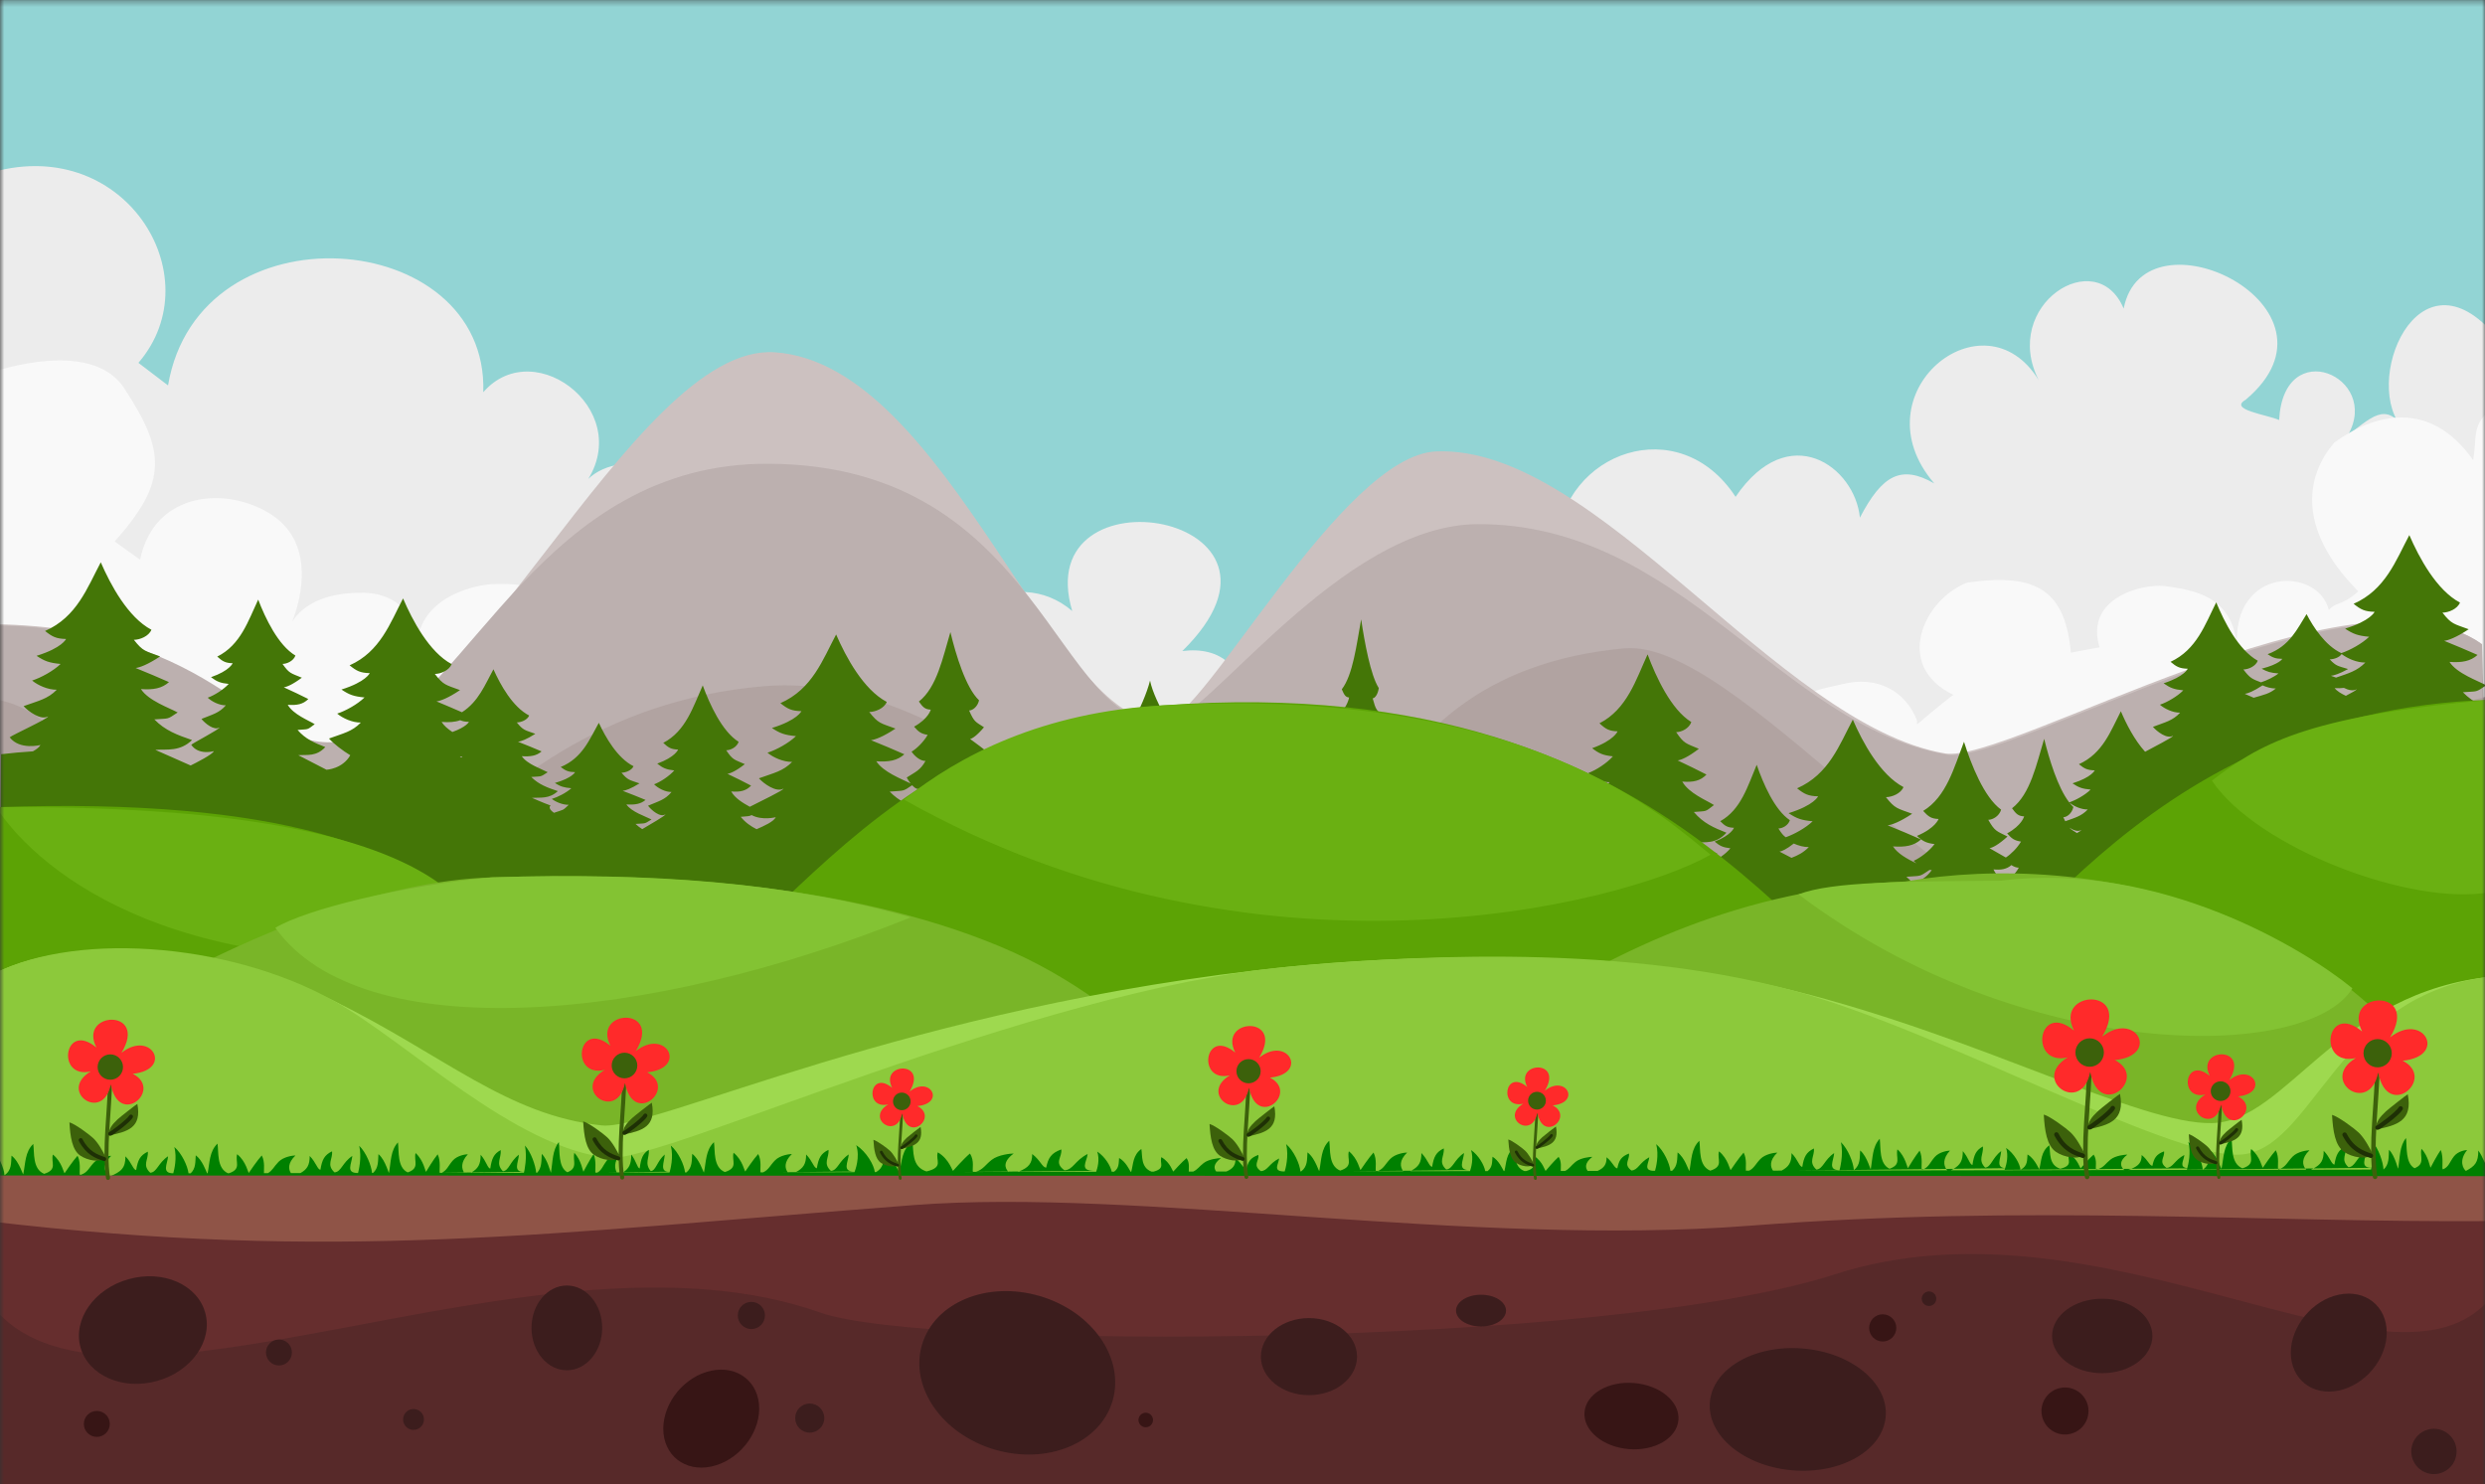 <?xml version="1.0" encoding="UTF-8" standalone="no"?>
<svg
   xmlns:dc="http://purl.org/dc/elements/1.1/"
   xmlns:cc="http://creativecommons.org/ns#"
   xmlns:rdf="http://www.w3.org/1999/02/22-rdf-syntax-ns#"
   xmlns:svg="http://www.w3.org/2000/svg"
   xmlns="http://www.w3.org/2000/svg"
   xmlns:xlink="http://www.w3.org/1999/xlink"
   version="1.1"
   id="svg949"
   width="430.204"
   height="256.996"
   viewBox="0 0 430.204 256.996">
  <rect x="0" y="0" width="430.204" height="256.996" fill="#333333" stroke="none"/>
  <defs
     id="defs953">
    <linearGradient
       id="linearGradient2492">
      <stop
         style="stop-color:#141414;stop-opacity:1"
         offset="0"
         id="stop2488" />
      <stop
         style="stop-color:#383838;stop-opacity:1"
         offset="0.088"
         id="stop2510" />
      <stop
         style="stop-color:#595959;stop-opacity:1"
         offset="0.157"
         id="stop2506" />
      <stop
         style="stop-color:#818181;stop-opacity:1"
         offset="0.249"
         id="stop2508" />
      <stop
         style="stop-color:#cecece;stop-opacity:1"
         offset="0.369"
         id="stop2520" />
      <stop
         style="stop-color:#eeeeee;stop-opacity:1"
         offset="0.445"
         id="stop2522" />
      <stop
         style="stop-color:#ffffff;stop-opacity:1"
         offset="0.568"
         id="stop2518" />
      <stop
         style="stop-color:#ffffff;stop-opacity:1"
         offset="0.694"
         id="stop2516" />
      <stop
         style="stop-color:#ffffff;stop-opacity:1"
         offset="1"
         id="stop2490" />
    </linearGradient>
    <mask
       maskUnits="userSpaceOnUse"
       id="mask2530">
      <rect
         style="fill:url(#linearGradient2534);fill-opacity:1;fill-rule:evenodd;stroke:none;stroke-width:0.442;stroke-linecap:round;stroke-linejoin:round;stroke-miterlimit:4;stroke-dasharray:none;stroke-opacity:1;paint-order:stroke fill markers"
         id="rect2532"
         width="430.204"
         height="257.913"
         x="1.776"
         y="0.601" />
    </mask>
    <linearGradient
       xlink:href="#linearGradient2492"
       id="linearGradient2534"
       gradientUnits="userSpaceOnUse"
       x1="217.643"
       y1="0.09"
       x2="218.631"
       y2="259.246"
       spreadMethod="pad" />
  </defs>
  <g
     id="g957"
     style="display:inline"
     transform="translate(-1.776,-0.601)">
    <g
       id="g2408"
       mask="url(#mask2530)">
      <rect
         style="display:inline;fill:#92d4d4;fill-opacity:1;fill-rule:evenodd;stroke:#aa572a;stroke-width:0.414;stroke-linecap:round;stroke-opacity:0.591;paint-order:stroke fill markers"
         id="rect1439"
         width="433.545"
         height="132.847"
         x="-0.456"
         y="0.126" />
      <g
         id="g1512"
         style="display:inline">
        <path
           style="display:inline;fill:#ececec;stroke:none;stroke-width:1px;stroke-linecap:butt;stroke-linejoin:miter;stroke-opacity:1"
           d="M 432.273,127.088 0.398,124.091 -0.631,30.741 C 23.024,23.186 38.72,48.34 25.739,63.418 l 5.128,3.906 c 5.361,-31.468 55.51,-27.478 54.574,1.178 9.093,-10.457 27.37,4.116 16.881,16.835 3.058,-6.841 21.18,-7.696 19.464,11.246 15.706,-13.445 43.375,-5.626 39.452,22.188 1.9,-11.903 16.35,-20.766 26.164,-12.39 -7.558,-25.334 43.365,-16.897 19.052,6.936 6.588,-0.859 11.392,2.766 10.63,11.212 -1.012,-19.352 13.176,-21.071 20.999,-13.131 -11.495,-25.27 24.72,-41.123 33.126,-16.431 1.179,-16.261 21.289,-23.286 31.03,-8.35 9.241,-13.579 20.676,-5.184 21.523,3.603 3.867,-7.403 7.15,-9.202 12.876,-5.926 -13.433,-15.614 8.57,-33.391 18.079,-17.879 -6.597,-12.955 9.975,-23.657 14.71,-12.39 3.488,-18.045 40.264,-0.283 21.111,15.791 -3.015,1.731 3.699,2.564 5.802,3.502 0.776,-14.889 17.705,-7.463 11.903,2.626 4.971,-3.874 6.843,-5.711 10.518,-0.202 -8.784,-6.746 0.524,-32.104 13.943,-18.199 1.235,27.803 0.114,50.393 -0.43,69.545 z"
           id="path1437" />
        <path
           style="display:inline;fill:#f9f9f9;stroke:none;stroke-width:1px;stroke-linecap:butt;stroke-linejoin:miter;stroke-opacity:1"
           d="m 433.069,71.571 c -3.457,2.421 -2.422,4.833 -3.136,8.688 -7.706,-10.859 -17.394,-7.827 -24.02,-3.053 -4.438,5.078 -7.193,14.367 4.14,25.774 -3.035,2.688 -3.706,1.651 -5.115,3.226 -1.868,-7.565 -16.873,-7.516 -15.864,6.485 -0.733,-8.99 -7.462,-9.89 -12.502,-10.629 -4.029,-0.445 -13.923,2.085 -11.322,10.605 l -4.965,0.925 c -0.974,-10.534 -5.647,-13.907 -17.941,-12.128 -7.433,2.816 -12.935,14.392 -2.356,19.453 -0.052,-0.12 -3.075,2.333 -6.239,5.024 -0.209,0 -0.025,-0.424 -0.105,-0.617 -1.976,-5.093 -6.886,-7.827 -13.025,-6.261 -4.668,1.191 -9.772,0.853 -11.39,12.76 -2.236,-10.258 -18.216,-10.271 -25.18,-1.447 1.403,-26.766 -52.613,-35.199 -57.347,-4.103 -6.551,-7.988 -20.081,-4.631 -20.223,4.933 -2.927,-6.329 -11.162,-6.514 -17.217,-2.087 2.342,-6.986 -0.782,-16.995 -11.545,-18.296 -6.562,-0.793 -11.592,2.89 -15.454,5.584 6.006,-7.399 10.779,-13.366 1.957,-22.317 -10.729,-10.886 -28.145,-0.195 -26.626,10.592 -4.056,-7.976 -13.894,-9.946 -17.94,-9.296 -4.058,0.651 -15.857,0.472 -18.509,14.903 -1.531,-8.914 -10.344,-8.665 -14.044,-8.562 -2.614,0.073 -11.797,1.848 -13.008,9.51 -0.063,0.208 0.006,0.617 -0.211,0.617 -0.349,-5.737 -4.222,-8.577 -9.281,-8.633 -11.796,-0.131 -13.164,7.056 -13.164,7.056 2.502,-4.892 5.207,-15.246 -2.447,-20.432 -7.653,-5.186 -20.512,-4.318 -22.962,7.65 L 21.625,94.347 C 30.808,84.034 30.502,78.807 23.26,67.784 19.029,61.345 8.473,62.422 0.084,65.128 L -0.101,133.67 433.729,132.389 Z"
           id="path1415" />
      </g>
      <g
         id="g1517"
         style="display:inline">
        <path
           style="display:inline;fill:#ccc1c0;fill-opacity:1;stroke:none;stroke-width:1px;stroke-linecap:butt;stroke-linejoin:miter;stroke-opacity:1"
           d="M -0.629,205.064 433.572,205.825 431.1,111.906 C 409.368,96.642 349.347,132.901 338.485,131.037 309.583,126.076 278.263,77.618 250.424,78.752 234.053,79.419 210.278,125.083 203.36,125.547 184.066,126.844 165.924,63.647 135.915,61.59 111.119,59.891 81.727,131.76 55.714,131.565 36.141,131.419 43.431,109.372 0.499,108.653 Z"
           id="path1039-2-2-8" />
        <path
           style="display:inline;fill:#bbafae;fill-opacity:0.992;stroke:none;stroke-width:1px;stroke-linecap:butt;stroke-linejoin:miter;stroke-opacity:1"
           d="M -0.261,205.275 433.939,206.035 431.467,112.116 C 409.736,96.852 349.714,133.111 338.852,131.247 309.95,126.286 292.727,91.11 257.491,91.35 233.912,91.511 210.645,125.293 203.727,125.758 184.433,127.054 182.311,81.127 134.881,80.89 95.672,80.694 83.139,121.13 64.649,127.953 46.286,134.73 43.798,109.582 0.866,108.863 Z"
           id="path1039-2-2" />
        <path
           style="display:inline;fill:#b1a3a1;fill-opacity:0.992;stroke:none;stroke-width:1px;stroke-linecap:butt;stroke-linejoin:miter;stroke-opacity:1"
           d="m 0.389,204.381 434.201,0.761 -1.216,-84.126 c -30.874,5.077 -36.319,52.008 -65.047,46.126 -28.729,-5.882 -66.308,-55.986 -85.278,-54.299 -50.291,4.472 -48.024,53.493 -54.942,53.957 -19.294,1.296 -54.533,-50.804 -94.169,-47.396 -55.253,4.751 -73.501,59.552 -86.273,59.805 -22.086,0.438 -21.99,-54.073 -47.196,-57.617 z"
           id="path1039-2" />
      </g>
      <path
         id="path1073"
         style="display:inline;fill:#447607;fill-opacity:1;stroke:none;stroke-width:1px;stroke-linecap:butt;stroke-linejoin:miter;stroke-opacity:1"
         d="m 418.877,93.244 c -2.327,4.374 -4.121,9.458 -9.645,11.891 1.261,1.007 1.924,1.342 3.635,1.389 0,0 -0.672,1.546 -5.105,2.912 1.392,0.925 2.207,1.228 4.162,1.406 -1.223,1.181 -3.296,2.324 -4.816,2.83 -2.778,-1.29 -4.857,-4.52 -6.018,-6.754 -1.628,2.553 -2.883,5.522 -6.746,6.941 0.882,0.588 1.346,0.783 2.543,0.811 0,0 -0.471,0.902 -3.572,1.699 0.974,0.54 1.544,0.718 2.912,0.822 -0.769,0.62 -2.009,1.208 -3.027,1.539 -1.487,-0.556 -1.913,-0.71 -3.047,-2.229 0.868,-0.008 2.116,-0.54 2.49,-1.51 -3.328,-1.855 -5.812,-6.75 -7.191,-10.109 -1.909,3.786 -3.381,8.19 -7.91,10.295 1.034,0.872 1.577,1.159 2.98,1.199 0,0 -0.55,1.339 -4.186,2.521 1.142,0.801 1.811,1.064 3.414,1.219 -1.027,1.047 -2.793,2.067 -4.047,2.488 0.813,0.71 2.24,1.393 3.502,1.375 -1.308,1.413 -2.592,1.643 -4.713,2.459 0.682,0.799 2.449,2.168 3.48,1.539 0.04,0.268 -3.49,2.015 -4.834,2.771 -1.856,-2.047 -3.289,-4.871 -4.195,-7.01 -1.753,3.371 -3.103,7.29 -7.264,9.164 0.95,0.776 1.449,1.033 2.738,1.068 0,0 -0.508,1.193 -3.848,2.246 1.049,0.713 1.664,0.947 3.137,1.084 -0.941,0.93 -2.556,1.834 -3.707,2.211 -1.979,-2.555 -3.468,-7.49 -4.336,-10.998 -1.342,4.421 -2.377,9.561 -5.562,12.02 0.728,1.018 1.109,1.356 2.096,1.402 0,0 -0.388,1.562 -2.945,2.943 0.803,0.935 1.275,1.244 2.402,1.424 -0.667,1.13 -1.768,2.207 -2.629,2.756 -0.859,-0.503 -1.73,-1 -2.822,-1.617 0.487,-0.07 1.509,-0.554 3.115,-2.018 -1.92,-0.969 -2.166,-0.861 -3.332,-2.891 0.776,-0.009 1.892,-0.628 2.227,-1.756 -2.974,-2.157 -5.194,-7.848 -6.428,-11.754 -1.706,4.402 -3.02,9.521 -7.068,11.969 0.925,1.014 1.41,1.35 2.664,1.396 0,0 -0.494,1.554 -3.744,2.93 1.021,0.931 1.62,1.236 3.053,1.416 -0.918,1.218 -2.497,2.403 -3.617,2.893 0.134,0.152 0.302,0.298 0.469,0.443 -1.537,-0.738 -3.242,-1.67 -4.051,-2.934 2.158,0.154 3.633,-0.113 4.854,-1.207 -1.939,-0.869 -3.487,-1.5 -5.781,-2.443 0.664,-0.069 2.059,-0.55 4.25,-2.004 -2.62,-0.962 -2.955,-0.856 -4.545,-2.873 1.059,-0.009 2.581,-0.624 3.037,-1.744 -4.058,-2.143 -7.087,-7.797 -8.77,-11.678 -2.327,4.374 -4.121,9.458 -9.645,11.891 1.261,1.007 1.924,1.34 3.635,1.387 0,0 -0.672,1.548 -5.105,2.914 1.392,0.925 2.209,1.228 4.164,1.406 -1.183,1.143 -3.155,2.236 -4.66,2.766 -0.413,-0.285 -0.736,-0.674 -1.27,-1.521 0.693,-0.007 1.691,-0.513 1.99,-1.434 -2.658,-1.76 -4.644,-6.402 -5.746,-9.59 -1.525,3.592 -2.698,7.768 -6.316,9.766 0.826,0.827 1.26,1.101 2.381,1.139 0,0 -0.441,1.27 -3.346,2.393 0.912,0.76 1.448,1.01 2.729,1.156 -0.82,0.994 -2.231,1.96 -3.232,2.359 0,0 -2.798,-1.525 1.008,-1.414 -1.391,-0.572 -3.965,-1.939 -3.965,-1.939 1.834,-0.131 3.661,0.328 5.498,-1.703 -2.174,-0.863 -4.03,-1.655 -5.639,-3.586 2.321,-0.213 1.821,0.085 3.486,-1.205 -1.277,-0.809 -4.382,-2.05 -5.49,-4.061 1.863,0.155 3.138,-0.113 4.191,-1.211 -1.674,-0.872 -3.011,-1.505 -4.992,-2.451 0.574,-0.069 1.778,-0.553 3.67,-2.012 -2.262,-0.965 -2.553,-0.858 -3.926,-2.881 0.914,-0.009 2.229,-0.626 2.623,-1.75 -3.504,-2.15 -6.119,-7.822 -7.572,-11.715 -2.01,4.388 -3.559,9.49 -8.328,11.93 1.089,1.011 1.661,1.344 3.139,1.391 0,0 -0.582,1.551 -4.41,2.922 1.202,0.928 1.907,1.233 3.596,1.412 -1.082,1.214 -2.941,2.395 -4.262,2.883 0.856,0.823 2.359,1.615 3.688,1.594 -1.378,1.637 -2.729,1.904 -4.963,2.85 0.718,0.925 2.579,2.512 3.666,1.783 0.05,0.368 -5.392,3.248 -5.742,3.633 1.492,2.269 4.598,1.332 4.598,1.332 -0.33,0.785 -1.752,1.52 -2.893,2.1 -15.067,-3.367 -24.239,-8.721 -33.081,-9.556 -0.5,-0.627 -0.957,-1.389 -1.369,-2.637 0.934,-0.216 0.732,0.085 1.402,-1.225 -0.514,-0.821 -1.763,-2.079 -2.209,-4.121 0.75,0.157 1.263,-0.116 1.688,-1.23 -0.674,-0.885 -1.212,-1.527 -2.01,-2.488 0.231,-0.07 0.715,-0.562 1.477,-2.043 -0.911,-0.98 -1.027,-0.87 -1.58,-2.924 0.368,-0.009 0.898,-0.636 1.057,-1.777 -1.411,-2.183 -2.464,-7.942 -3.049,-11.895 -0.809,4.455 -1.434,9.634 -3.354,12.111 0.438,1.026 0.669,1.367 1.264,1.414 0,0 -0.232,1.573 -1.773,2.965 0.484,0.943 0.768,1.252 1.447,1.434 -0.435,1.232 -1.183,2.432 -1.715,2.928 0.344,0.835 0.948,1.638 1.482,1.617 -0.555,1.662 -1.097,1.935 -1.996,2.895 0.289,0.94 1.037,2.55 1.475,1.811 0.012,0.229 -0.784,1.386 -1.451,2.359 -0.207,-0.016 -0.414,-0.035 -0.621,-0.051 -5.099,1.141 -17.243,14.615 -23.903,14.87 -0.018,-0.017 -0.135,-0.125 -0.135,-0.125 1.032,-0.132 2.062,0.332 3.096,-1.721 -1.224,-0.872 -2.268,-1.672 -3.174,-3.623 1.306,-0.215 1.026,0.085 1.963,-1.219 -0.719,-0.817 -2.466,-2.07 -3.09,-4.102 1.049,0.156 1.764,-0.116 2.357,-1.225 -0.942,-0.881 -1.694,-1.52 -2.809,-2.477 0.323,-0.07 1,-0.557 2.064,-2.031 -1.273,-0.975 -1.436,-0.868 -2.209,-2.912 0.514,-0.009 1.255,-0.632 1.477,-1.768 -1.972,-2.172 -6.127,-8.613 -6.944,-12.547 -1.131,4.433 -4.686,10.771 -7.37,13.236 0.613,1.021 0.936,1.359 1.768,1.406 0,0 -0.328,1.566 -2.482,2.951 0.677,0.938 1.073,1.245 2.023,1.426 -0.609,1.226 -1.655,2.421 -2.398,2.914 0.482,0.831 1.328,1.631 2.076,1.609 -0.775,1.654 -1.536,1.924 -2.793,2.879 0.404,0.935 1.451,2.539 2.062,1.803 0.028,0.372 -3.035,3.281 -3.232,3.67 0.84,2.293 2.588,1.348 2.588,1.348 -0.136,0.58 -0.61,1.14 -1.105,1.629 -4.025,0.314 -13.602,-9.915 -16.968,-12.287 -1.331,-0.821 -2.484,-1.632 -3.484,-3.479 1.52,-0.215 1.195,0.084 2.285,-1.217 -0.837,-0.815 -2.872,-2.065 -3.598,-4.092 1.221,0.156 2.056,-0.114 2.746,-1.221 -1.097,-0.879 -1.972,-1.517 -3.27,-2.471 0.376,-0.07 1.165,-0.557 2.404,-2.027 -1.482,-0.973 -1.673,-0.863 -2.572,-2.902 0.599,-0.009 1.461,-0.633 1.719,-1.766 -2.295,-2.167 -4.009,-7.883 -4.961,-11.807 -1.316,4.423 -2.331,9.564 -5.455,12.023 0.714,1.019 1.089,1.356 2.057,1.402 0,0 -0.381,1.564 -2.889,2.945 0.788,0.936 1.25,1.242 2.355,1.422 -0.708,1.223 -1.926,2.414 -2.791,2.906 0.561,0.829 1.544,1.629 2.414,1.607 -0.903,1.65 -1.787,1.918 -3.25,2.871 0.155,0.308 0.397,0.686 0.67,1.031 -1.635,-0.807 -4.749,-1.987 -5.939,-3.846 2.158,0.154 3.633,-0.113 4.854,-1.207 -1.939,-0.869 -3.487,-1.5 -5.781,-2.443 0.664,-0.069 2.059,-0.552 4.25,-2.006 -2.62,-0.962 -2.955,-0.854 -4.545,-2.871 1.059,-0.009 2.581,-0.624 3.037,-1.744 -4.058,-2.143 -7.087,-7.797 -8.77,-11.678 -2.327,4.374 -4.122,9.458 -9.645,11.891 1.261,1.007 1.924,1.34 3.635,1.387 0,0 -0.672,1.546 -5.105,2.912 1.392,0.925 2.209,1.23 4.164,1.408 -1.252,1.21 -3.407,2.387 -4.936,2.873 0.991,0.82 2.733,1.611 4.271,1.59 -1.596,1.632 -3.161,1.898 -5.748,2.84 0.831,0.922 2.988,2.505 4.246,1.779 0.047,0.297 -4.039,2.221 -5.824,3.15 -1.164,-0.64 -2.584,-1.482 -3.219,-2.652 1.529,0.129 2.576,-0.095 3.441,-1.01 -1.374,-0.727 -2.472,-1.256 -4.098,-2.045 0.471,-0.058 1.459,-0.459 3.012,-1.676 -1.857,-0.805 -2.094,-0.715 -3.221,-2.402 0.75,-0.008 1.829,-0.524 2.152,-1.461 -2.876,-1.793 -5.024,-6.521 -6.217,-9.768 -1.649,3.659 -2.919,7.913 -6.834,9.947 0.894,0.843 1.362,1.121 2.574,1.16 0,0 -0.475,1.293 -3.617,2.436 0.987,0.774 1.563,1.029 2.949,1.178 -0.888,1.012 -2.412,1.997 -3.496,2.404 0.702,0.686 1.937,1.346 3.027,1.328 -1.131,1.365 -2.241,1.589 -4.074,2.377 0.589,0.772 2.116,2.096 3.008,1.488 0.033,0.244 -2.705,1.771 -4.006,2.564 -0.404,-0.255 -0.795,-0.542 -1.164,-0.9 1.841,-0.137 1.445,0.055 2.766,-0.773 -1.013,-0.519 -3.476,-1.315 -4.355,-2.605 1.478,0.099 2.488,-0.073 3.324,-0.777 -1.328,-0.56 -2.388,-0.965 -3.959,-1.572 0.455,-0.044 1.41,-0.355 2.91,-1.291 -1.794,-0.619 -2.024,-0.551 -3.113,-1.85 0.725,-0.006 1.768,-0.402 2.08,-1.123 -2.779,-1.38 -4.854,-5.017 -6.006,-7.516 -1.594,2.816 -2.823,6.089 -6.605,7.654 0.864,0.648 1.318,0.863 2.49,0.893 0,0 -0.462,0.995 -3.498,1.875 0.954,0.596 1.513,0.791 2.852,0.906 -0.858,0.779 -2.332,1.537 -3.379,1.85 0.679,0.528 1.872,1.035 2.926,1.021 -1.093,1.05 -0.787,0.778 -2.558,1.384 -1.215,-0.843 -0.575,-1.265 -0.575,-1.265 -1.137,-0.391 -3.24,-1.326 -3.24,-1.326 1.498,-0.089 2.991,0.224 4.492,-1.164 -1.776,-0.59 -3.293,-1.13 -4.607,-2.449 1.897,-0.146 1.489,0.057 2.85,-0.824 -1.044,-0.553 -3.581,-1.399 -4.486,-2.773 1.523,0.106 2.565,-0.078 3.426,-0.828 -1.368,-0.596 -2.462,-1.029 -4.08,-1.676 0.469,-0.047 1.452,-0.376 2.998,-1.373 -1.849,-0.66 -2.085,-0.586 -3.207,-1.969 0.747,-0.006 1.821,-0.427 2.143,-1.195 -2.863,-1.469 -5,-5.346 -6.188,-8.006 -1.435,2.62 -2.583,5.612 -5.451,7.438 -1.374,-0.606 -2.683,-1.159 -4.412,-1.881 0.637,-0.067 1.976,-0.537 4.078,-1.953 -2.514,-0.937 -2.835,-0.833 -4.361,-2.797 1.016,-0.009 2.476,-0.608 2.914,-1.699 -3.894,-2.087 -6.8,-7.593 -8.414,-11.373 -2.233,4.26 -3.954,9.213 -9.254,11.582 1.21,0.981 1.845,1.306 3.486,1.352 0,0 -0.644,1.505 -4.898,2.836 1.336,0.901 2.118,1.197 3.994,1.371 -1.202,1.178 -3.265,2.325 -4.732,2.799 0.951,0.799 2.619,1.567 4.096,1.547 -1.531,1.589 -3.032,1.85 -5.514,2.768 0.797,0.898 2.434,2.147 3.684,2.894 -1.365,2.392 -4.117,2.508 -4.117,2.508 l -4.886,-2.517 c 1.561,-0.108 3.118,0.272 4.682,-1.408 -1.851,-0.714 -3.431,-1.368 -4.801,-2.965 1.976,-0.176 1.552,0.069 2.969,-0.998 -1.087,-0.669 -3.73,-1.694 -4.674,-3.357 1.586,0.128 2.669,-0.092 3.566,-1 -1.425,-0.721 -2.562,-1.245 -4.248,-2.027 0.488,-0.057 1.513,-0.458 3.123,-1.664 -1.926,-0.798 -2.171,-0.71 -3.34,-2.383 0.778,-0.008 1.895,-0.518 2.23,-1.447 -2.983,-1.778 -5.209,-6.468 -6.445,-9.688 -1.711,3.628 -3.028,7.848 -7.088,9.865 0.927,0.836 1.412,1.112 2.67,1.15 0,0 -0.493,1.282 -3.752,2.416 1.023,0.768 1.623,1.02 3.061,1.168 -0.921,1.004 -2.503,1.981 -3.627,2.385 0.728,0.68 2.008,1.334 3.139,1.316 -1.173,1.354 -2.323,1.576 -4.225,2.357 0.611,0.765 2.196,2.077 3.121,1.475 0.043,0.304 -4.59,2.686 -4.889,3.004 1.27,1.876 3.914,1.102 3.914,1.102 -0.256,0.593 -3.1,2.023 -4.02,2.482 -2.562,-1.153 -3.49,-1.533 -6.121,-2.708 2.123,-0.13 4.242,0.328 6.369,-1.697 -2.518,-0.86 -4.668,-1.65 -6.531,-3.574 2.688,-0.212 2.111,0.083 4.039,-1.203 -1.479,-0.806 -5.076,-2.042 -6.359,-4.047 2.158,0.154 3.633,-0.113 4.854,-1.207 -1.939,-0.869 -3.486,-1.5 -5.779,-2.443 0.664,-0.069 2.057,-0.552 4.248,-2.006 -2.62,-0.962 -2.955,-0.854 -4.545,-2.871 1.059,-0.009 2.581,-0.624 3.037,-1.744 -4.058,-2.143 -7.087,-7.797 -8.77,-11.678 -2.327,4.374 -4.12,9.458 -9.643,11.891 1.261,1.007 1.922,1.34 3.633,1.387 0,0 -0.672,1.546 -5.105,2.912 1.392,0.925 2.209,1.23 4.164,1.408 -1.252,1.21 -3.405,2.387 -4.934,2.873 0.991,0.82 2.731,1.611 4.27,1.59 -1.596,1.632 -3.161,1.898 -5.748,2.84 0.831,0.922 2.988,2.505 4.246,1.779 0.058,0.367 -6.245,3.238 -6.65,3.621 1.728,2.262 5.324,1.328 5.324,1.328 -0.186,0.381 -0.693,0.75 -1.303,1.1 -1.836,0.12 -3.675,0.276 -5.518,0.498 l -0.484,67.4 434.676,1.418 -0.06,-74.484 c -0.939,-0.197 -1.862,-0.365 -2.779,-0.518 0.457,-0.236 0.915,-0.539 1.373,-0.975 -2.518,-0.86 -4.668,-1.65 -6.531,-3.574 2.688,-0.212 2.111,0.085 4.039,-1.201 -1.479,-0.806 -5.076,-2.044 -6.359,-4.049 2.158,0.154 3.635,-0.113 4.855,-1.207 -1.939,-0.869 -3.487,-1.5 -5.781,-2.443 0.664,-0.069 2.059,-0.55 4.25,-2.004 -2.62,-0.962 -2.955,-0.856 -4.545,-2.873 1.059,-0.009 2.579,-0.624 3.035,-1.744 -4.058,-2.143 -7.085,-7.797 -8.768,-11.678 z m -11.717,20.59 c 1.01,0.775 2.636,1.491 4.1,1.471 -1.443,1.476 -2.9,1.855 -5.07,2.607 -0.309,-0.106 -0.533,-0.192 -0.883,-0.312 0.465,-0.04 1.44,-0.321 2.973,-1.17 -1.833,-0.562 -2.067,-0.498 -3.18,-1.676 0.701,-0.005 1.686,-0.331 2.061,-0.92 z m -13.689,5.418 c 0.673,0.312 1.517,0.552 2.293,0.543 -1.072,0.915 -2.141,1.104 -3.824,1.604 -0.496,-0.216 -0.959,-0.419 -1.545,-0.674 0.499,-0.055 1.528,-0.444 3.076,-1.473 z m 14.088,0.438 c 0.776,0.392 1.591,0.585 2.199,0.234 0.021,0.13 -0.839,0.603 -1.867,1.139 -0.784,-0.365 -1.528,-0.801 -1.936,-1.332 0.612,0.036 1.129,0.019 1.604,-0.041 z m -326.113,5.598 c 0.41,0.181 0.848,0.27 1.514,0.287 0,0 -0.42,0.884 -2.869,1.75 -0.764,-0.504 -1.447,-1.075 -1.865,-1.738 1.296,0.094 2.337,0.026 3.221,-0.299 z m -0.062,6.262 c 0.148,0.017 0.298,0.047 0.443,0.045 -0.06,0.06 -0.121,0.107 -0.182,0.162 -0.088,-0.067 -0.175,-0.137 -0.262,-0.207 z m 78.297,4.998 c 0.501,0.538 1.065,0.879 1.469,0.463 0.022,0.25 -1.558,1.626 -2.682,2.631 -0.95,-0.513 -1.839,-1.138 -2.668,-1.994 2.589,-0.205 2.193,0.03 3.881,-1.1 z m 200.342,2.992 c 0.751,0.624 2.04,1.219 3.186,1.203 -1.103,1.155 -2.215,1.437 -3.893,2.035 -0.11,-0.218 -0.209,-0.393 -0.344,-0.693 0.611,-0.009 1.487,-0.631 1.75,-1.764 -0.24,-0.222 -0.472,-0.49 -0.699,-0.781 z m -228.125,2.174 c 1.816,0.976 4.184,0.363 4.184,0.363 -0.379,0.778 -2.008,1.504 -3.324,2.08 -1.001,-0.511 -1.921,-1.132 -2.748,-2.141 1.209,-0.113 1.498,-0.085 1.889,-0.303 z m 228.121,2.174 c 0.691,0.446 1.494,0.747 2.059,0.414 0.011,0.071 -0.288,0.27 -0.74,0.525 -0.603,-0.378 -1.006,-0.614 -1.318,-0.939 z m -47.711,2.752 c 0.826,0.364 1.745,0.623 2.613,0.611 -0.932,0.953 -1.879,1.435 -3,1.863 -0.628,-0.331 -1.283,-0.671 -2.072,-1.078 0.399,-0.052 1.222,-0.42 2.459,-1.396 z m 37.682,3.729 c 0.415,0.275 0.862,0.457 1.283,0.447 -0.754,1.351 -1.516,1.791 -2.58,2.424 -0.738,-0.593 -1.42,-1.288 -1.809,-2.121 1.325,0.13 2.298,-0.044 3.105,-0.75 z m -14.166,0.836 c 0.128,0.017 0.256,0.028 0.381,0.025 -0.91,1.278 -1.819,1.73 -3.066,2.312 -0.457,-0.336 -0.9,-0.712 -1.326,-1.152 2.672,-0.211 2.125,0.074 4.012,-1.186 z" />
      <g
         id="g1528"
         style="display:inline">
        <g
           id="g1487"
           style="display:inline">
          <path
             style="display:inline;fill:#5ca305;fill-opacity:1;stroke:none;stroke-width:1px;stroke-linecap:butt;stroke-linejoin:miter;stroke-opacity:1"
             d="m 0.033,205.114 434.201,0.761 -1.216,-84.126 c -63.196,1.976 -84.51,52.012 -98.347,52.941 -19.294,1.296 -38.167,-58.855 -131.653,-51.966 -55.856,4.116 -72.339,54.467 -98.347,55.034 -22.086,0.481 -2.791,-40.901 -103.581,-37.414 z"
             id="path1039" />
          <path
             style="display:inline;fill:#6ab012;fill-opacity:1;stroke:none;stroke-width:1px;stroke-linecap:butt;stroke-linejoin:miter;stroke-opacity:1"
             d="m 433.018,121.749 c -32.745,2.832 -40.418,8.023 -48.319,13.996 7.844,11.683 34.641,21.814 48.174,19.306 0.669,-8.664 -2.658,-34.688 0.145,-33.302 M 203.018,122.724 c -20.641,1.139 -35.281,8.672 -44.718,16.317 60.663,34.224 124.11,18.318 139.615,9.53 -7.016,-5.492 -30.975,-29.372 -94.897,-25.846 z M 1.09,140.343 c 7.733,11.742 32.599,31.502 86.773,25.007 -5.062,-7.865 -10.62,-25.546 -86.773,-25.007"
             id="path1039-7" />
        </g>
        <g
           id="g1483"
           style="display:inline">
          <path
             style="display:inline;fill:#79b528;fill-opacity:1;stroke:none;stroke-width:1px;stroke-linecap:butt;stroke-linejoin:miter;stroke-opacity:1"
             d="m 0.033,205.114 434.201,0.761 c -21.854,-49.73 -71.353,-58.006 -102.68,-52.663 -56.395,2.22 -86.752,43.826 -103.544,42.899 -18.412,-1.016 -26.539,-20.57 -53.185,-31.68 -26.646,-11.11 -60.343,-12.811 -87.877,-11.937 -39.334,1.249 -87.126,37.307 -87.126,37.307 z"
             id="path1017" />
          <path
             style="display:inline;fill:#83c333;fill-opacity:1;stroke:none;stroke-width:1px;stroke-linecap:butt;stroke-linejoin:miter;stroke-opacity:1"
             d="m 409.021,171.703 c -8.163,-6.703 -33.309,-22.095 -60.867,-18.634 -16.6,0.143 -29.232,0.122 -35.008,2.366 38.755,29.308 88.072,29.058 95.875,16.268 z M 86.947,152.494 c -15.462,1.402 -32.159,5.523 -37.501,8.732 14.932,20.901 64.585,16.499 109.988,-1.8 -21.459,-6.105 -44.952,-7.806 -72.487,-6.932 z"
             id="path1017-6" />
        </g>
        <g
           id="g1479"
           style="display:inline">
          <path
             style="display:inline;fill:#9ed94f;fill-opacity:1;stroke:none;stroke-width:1px;stroke-linecap:butt;stroke-linejoin:miter;stroke-opacity:1"
             d="M 434.234,205.875 0.033,205.114 -0.549,169.875 C 13.505,161.7 40.604,164.55 59.568,173.871 c 18.964,9.321 29.951,19.835 46.359,21.566 9.043,0.954 53.09,-20.775 119.106,-27.488 16.504,-1.678 55.1,-3.834 87.272,4.167 32.172,8.001 59.817,23.203 72.408,22.924 13.085,-0.29 21.471,-22.812 48.782,-25.402 z"
             id="path995" />
          <path
             style="display:inline;fill:#8cc93b;fill-opacity:1;stroke:none;stroke-width:1px;stroke-linecap:butt;stroke-linejoin:miter;stroke-opacity:1"
             d="M 434.234,205.875 0.033,205.114 -0.549,169.875 c 14.054,-8.176 41.677,-6.325 60.116,3.995 12.831,7.181 31.167,25.446 47.575,27.177 9.043,0.954 73.338,-29.145 117.89,-33.099 16.524,-1.467 55.273,-4.498 87.272,4.167 24.982,6.764 64.364,28.672 76.954,28.393 13.085,-0.29 16.925,-28.281 44.235,-30.871 z"
             id="path995-3" />
        </g>
      </g>
      <g
         id="g2292">
        <g
           id="g1547"
           style="display:inline">
          <path
             id="path1987-2"
             style="display:inline;fill:#008000;stroke:none;stroke-width:0.5;stroke-linecap:butt;stroke-linejoin:miter;stroke-miterlimit:4;stroke-dasharray:none;stroke-opacity:1"
             d="m 418.311,197.623 c -1.13,1.373 -1.057,3.407 -1.344,5.193 0,0.66 -0.469,-2.065 -1.609,-3.154 -0.077,1.242 0.07,2.537 -0.951,3.418 -0.046,-1.242 -0.856,-3.662 -1.951,-4.867 0.371,1.864 0.008,3.873 -0.139,4.557 -2.057,-0.013 -0.967,-1.627 -0.883,-2.945 -1.733,1.168 -1.913,2.766 -3.084,2.854 -1.449,-1.337 -0.276,-2.275 -0.424,-3.648 -1.33,0.643 -1.727,1.441 -2.014,3.195 -0.557,-0.1 -0.719,-1.228 -1.857,-2.393 0.014,1.665 -0.503,2.394 -1.766,3.049 l 10.025,-0.105 c -0.031,0.142 -0.068,0.309 -0.068,0.309 l -10.408,0.018 c 0.161,-0.073 0.31,-0.147 0.451,-0.221 l -1.432,0.016 c 0.06,0.081 0.123,0.145 0.186,0.207 l -30.857,0.051 c 0.196,-0.068 0.384,-0.137 0.553,-0.205 l -1.402,0.012 c 0.072,0.077 0.148,0.14 0.223,0.195 l -30.053,0.051 c 0.171,-0.084 0.329,-0.171 0.477,-0.256 l -1.285,0.016 c 0.062,0.094 0.127,0.172 0.191,0.24 l -25.965,0.043 7.309,-0.076 c -2e-5,6e-5 -0.002,0.006 -0.002,0.006 l 2.48,-0.029 c -0.063,-1.243 -0.991,-3.625 -2.242,-4.818 0.517,2.247 -0.23,4.817 -0.236,4.84 -2.123,0.012 -1.01,-1.621 -0.926,-2.949 -1.733,1.168 -1.913,2.764 -3.084,2.852 -1.449,-1.337 -0.276,-2.275 -0.424,-3.648 -1.33,0.643 -1.727,1.441 -2.014,3.195 -0.557,-0.1 -0.719,-1.228 -1.857,-2.393 0.014,1.645 -0.49,2.378 -1.721,3.027 l -1.494,0.002 c -0.436,-0.619 -0.678,-1.738 0.752,-3.117 -0.399,10e-6 -2.047,0.2 -2.924,1.1 -0.843,0.865 -1.07,1.582 -1.941,2.023 l -0.58,0.002 c -0.071,-0.495 0.225,-1.975 -0.387,-3.125 -0.753,0.817 -2.127,2.837 -2.234,3.006 -0.104,0.164 -0.451,-1.983 -2.033,-3.221 -0.374,1.381 0.876,2.595 -1.512,3.34 -2.04,-0.844 -1.669,-3.644 -1.883,-5.176 -1.442,1.362 -1.349,3.381 -1.715,5.152 0,0.033 -0.009,0.022 -0.012,0.039 h -0.051 c -0.176,-0.29 -0.786,-2.272 -1.992,-3.168 -0.091,1.135 0.048,2.312 -0.947,3.174 h -0.295 c -0.152,-1.278 -1.137,-3.479 -2.461,-4.611 0.506,1.973 -0.054,4.098 -0.205,4.615 h -0.369 c -1.672,-0.128 -0.705,-1.339 -0.625,-2.348 -1.736,0.94 -1.915,2.224 -3.088,2.295 -1.451,-1.076 -0.278,-1.83 -0.426,-2.936 -1.332,0.517 -1.731,1.159 -2.018,2.57 -0.558,-0.081 -0.719,-0.989 -1.859,-1.926 0.013,1.261 -0.445,1.856 -1.553,2.361 l -1.721,0.002 c -0.397,-0.51 -0.561,-1.374 0.807,-2.434 -0.4,0 -2.047,0.161 -2.926,0.885 -0.791,0.652 -1.048,1.196 -1.793,1.555 l -0.748,0.002 c -0.028,-0.464 0.202,-1.574 -0.373,-2.441 -0.754,0.658 -2.129,2.282 -2.236,2.418 -0.104,0.132 -0.453,-1.594 -2.037,-2.59 -0.363,1.075 0.768,2.02 -1.324,2.623 h -0.342 c -1.864,-0.741 -1.524,-2.9 -1.732,-4.1 -1.431,1.086 -1.356,2.689 -1.711,4.105 h -0.115 c -0.23,-0.409 -0.841,-1.819 -1.949,-2.48 -0.088,0.883 0.047,1.8 -0.844,2.486 h -0.41 c -0.184,-1.037 -1.156,-2.749 -2.453,-3.641 0.478,1.499 0.002,3.112 -0.182,3.645 l -10.359,0.018 c 0.063,-0.03 0.118,-0.061 0.178,-0.092 l -1.428,0.014 c 0.022,0.031 0.045,0.052 0.068,0.08 l -4.484,0.008 c 0.036,-0.014 0.07,-0.029 0.104,-0.043 l -0.385,0.004 c 0.003,0.011 0.004,0.03 0.008,0.039 l -4.514,0.008 4.506,-0.047 c -0.125,-0.397 0.243,-1.985 -0.404,-3.201 -0.753,0.817 -2.125,2.837 -2.232,3.006 -0.104,0.164 -0.453,-1.983 -2.035,-3.221 -0.374,1.381 0.878,2.593 -1.51,3.338 -2.04,-0.844 -1.669,-3.642 -1.883,-5.174 -1.442,1.362 -1.351,3.379 -1.717,5.15 0,0.655 -0.597,-2.048 -2.053,-3.129 -0.095,1.187 0.063,2.421 -1.09,3.291 h -0.137 c -0.104,-1.257 -1.113,-3.56 -2.477,-4.727 0.544,2.124 -0.157,4.47 -0.238,4.732 h -0.361 c -1.669,-0.132 -0.693,-1.284 -0.611,-2.242 -1.771,0.898 -1.956,2.126 -3.152,2.193 -1.481,-1.028 -0.282,-1.749 -0.434,-2.805 -1.359,0.494 -1.766,1.107 -2.059,2.455 -0.57,-0.077 -0.733,-0.943 -1.896,-1.838 0.014,1.204 -0.456,1.772 -1.586,2.254 l -1.756,0.002 c -0.405,-0.488 -0.571,-1.313 0.824,-2.324 -0.408,0 -2.09,0.154 -2.986,0.846 -0.808,0.623 -1.069,1.143 -1.83,1.486 h -0.764 c -0.028,-0.443 0.205,-1.504 -0.381,-2.332 -0.769,0.628 -2.171,2.18 -2.281,2.311 -0.107,0.126 -0.462,-1.523 -2.078,-2.475 -0.37,1.027 0.784,1.929 -1.352,2.506 l -0.348,0.002 c -1.904,-0.707 -1.557,-2.773 -1.77,-3.92 -1.462,1.039 -1.382,2.572 -1.746,3.926 h -0.119 c -0.233,-0.388 -0.854,-1.738 -1.986,-2.371 -0.09,0.845 0.046,1.719 -0.867,2.375 l -0.414,0.002 c -0.187,-0.99 -1.179,-2.63 -2.504,-3.482 0.489,1.436 0.001,2.982 -0.186,3.486 l -13.539,0.023 c 0.059,-0.022 0.113,-0.046 0.17,-0.068 l -1.855,0.016 c 0.02,0.021 0.042,0.035 0.062,0.055 l -5.725,0.01 c 0.021,-0.006 0.042,-0.013 0.062,-0.019 l -0.508,0.004 c 0.002,0.004 0.002,0.012 0.004,0.016 l -2.621,0.006 2.617,-0.021 c -0.163,-0.393 0.316,-1.966 -0.525,-3.17 -0.979,0.81 -2.764,2.807 -2.904,2.975 -0.136,0.163 -0.589,-1.962 -2.646,-3.188 -0.487,1.367 1.14,2.569 -1.965,3.307 -2.652,-0.836 -2.17,-3.608 -2.447,-5.125 -1.875,1.349 -1.757,3.347 -2.232,5.102 0,0.648 -0.777,-2.029 -2.67,-3.1 -0.123,1.17 0.078,2.383 -1.396,3.244 h -0.201 c -0.143,-1.247 -1.45,-3.515 -3.217,-4.666 0.701,2.084 -0.185,4.376 -0.305,4.672 l -10.182,0.018 c 0.016,-0.008 0.031,-0.017 0.047,-0.025 l -1.43,0.016 c 0.003,0.004 0.007,0.008 0.01,0.012 l -1.322,0.002 1.312,-0.014 c -0.45,-0.613 -0.722,-1.75 0.732,-3.152 -0.399,0 -2.045,0.198 -2.922,1.098 -0.877,0.9 -1.093,1.638 -2.055,2.074 h -0.457 c -0.103,-0.437 0.235,-1.981 -0.398,-3.172 -0.753,0.817 -2.125,2.837 -2.232,3.006 -0.104,0.164 -0.453,-1.983 -2.035,-3.221 -0.374,1.381 0.878,2.593 -1.51,3.338 -2.04,-0.844 -1.669,-3.642 -1.883,-5.174 -1.442,1.362 -1.351,3.379 -1.717,5.15 0,0.074 -0.01,0.092 -0.025,0.088 h -0.008 c -0.142,-0.13 -0.758,-2.28 -2.02,-3.217 -0.092,1.157 0.052,2.356 -1.008,3.223 h -0.229 c -0.132,-1.27 -1.126,-3.511 -2.467,-4.658 0.521,2.034 -0.092,4.24 -0.219,4.662 l -8.068,0.014 c 0.02,-0.013 0.039,-0.026 0.059,-0.039 l -1.123,0.016 c 0.005,0.009 0.01,0.017 0.016,0.025 l -2.186,0.004 2.17,-0.029 c -0.354,-0.617 -0.569,-1.762 0.574,-3.176 -0.313,1e-5 -1.608,0.198 -2.297,1.105 -0.695,0.915 -0.863,1.663 -1.637,2.102 h -0.336 c -0.087,-0.426 0.189,-1.998 -0.312,-3.207 -0.591,0.824 -1.671,2.859 -1.756,3.029 -0.082,0.166 -0.355,-1.998 -1.598,-3.246 -0.294,1.392 0.689,2.614 -1.188,3.365 -1.603,-0.851 -1.311,-3.672 -1.479,-5.217 -1.133,1.373 -1.062,3.408 -1.35,5.193 0,0.081 -0.007,0.107 -0.021,0.096 h -0.002 c -0.107,-0.103 -0.591,-2.299 -1.59,-3.25 -0.073,1.169 0.042,2.38 -0.797,3.254 h -0.172 c -0.102,-1.279 -0.887,-3.545 -1.941,-4.703 0.411,2.059 -0.077,4.296 -0.174,4.707 l -9.178,0.016 c 0.035,-0.019 0.066,-0.039 0.1,-0.059 l -1.279,0.016 c 0.011,0.017 0.024,0.029 0.035,0.045 l -3.916,0.006 c 0.004,-0.002 0.009,-0.004 0.014,-0.006 l -0.348,0.004 c 1.51e-4,5.4e-4 -1.53e-4,0.001 0,0.002 l -0.279,0.002 0.279,-0.004 c -0.113,-0.397 0.22,-1.992 -0.361,-3.213 -0.675,0.821 -1.907,2.846 -2.004,3.016 -0.094,0.165 -0.407,-1.99 -1.826,-3.232 -0.336,1.386 0.787,2.604 -1.355,3.352 -1.83,-0.847 -1.498,-3.655 -1.689,-5.193 -1.294,1.367 -1.211,3.392 -1.539,5.17 0,0.657 -0.536,-2.056 -1.842,-3.141 -0.084,1.175 0.049,2.392 -0.939,3.264 H 66.182 c -0.107,-1.269 -1.007,-3.547 -2.219,-4.707 0.477,2.08 -0.106,4.353 -0.203,4.711 l -0.635,0.002 0.594,-0.006 c -2.164,0.028 -1.036,-1.616 -0.951,-2.951 -1.733,1.168 -1.911,2.764 -3.082,2.852 -1.449,-1.337 -0.278,-2.275 -0.426,-3.648 -1.33,0.643 -1.727,1.441 -2.014,3.195 -0.557,-0.1 -0.719,-1.228 -1.857,-2.393 0.014,1.596 -0.458,2.332 -1.609,2.967 l -1.641,0.004 c -0.412,-0.63 -0.602,-1.72 0.787,-3.059 -0.399,0 -2.045,0.2 -2.922,1.1 -0.809,0.83 -1.058,1.52 -1.846,1.965 l -0.689,0.002 c -0.039,-0.555 0.21,-1.967 -0.375,-3.066 -0.753,0.817 -2.127,2.837 -2.234,3.006 -0.104,0.164 -0.451,-1.981 -2.033,-3.219 -0.367,1.352 0.804,2.541 -1.391,3.289 H 41.219 c -1.926,-0.893 -1.577,-3.619 -1.787,-5.125 -1.437,1.357 -1.35,3.364 -1.711,5.131 h -0.098 c -0.213,-0.446 -0.822,-2.263 -1.961,-3.109 -0.089,1.109 0.045,2.257 -0.875,3.113 l -0.373,0.002 c -0.174,-1.286 -1.151,-3.437 -2.455,-4.553 0.485,1.892 -0.011,3.926 -0.188,4.553 -2.085,-0.003 -0.985,-1.625 -0.9,-2.947 -1.733,1.168 -1.913,2.764 -3.084,2.852 -1.449,-1.337 -0.276,-2.275 -0.424,-3.648 -1.33,0.643 -1.727,1.441 -2.014,3.195 -0.557,-0.1 -0.719,-1.226 -1.857,-2.391 0.018,2.044 -0.747,2.678 -2.738,3.494 -0.525,-0.304 -1.674,-1.705 0.273,-3.582 -0.399,0 -2.045,0.198 -2.922,1.098 -0.969,0.994 -1.121,1.793 -2.375,2.203 -0.443,0.145 0.235,-1.853 -0.535,-3.301 -0.753,0.817 -2.125,2.835 -2.232,3.004 -0.104,0.164 -0.453,-1.981 -2.035,-3.219 -0.374,1.381 0.878,2.593 -1.51,3.338 -2.04,-0.844 -1.669,-3.642 -1.883,-5.174 -1.442,1.362 -1.351,3.379 -1.717,5.15 0,0.655 -0.597,-2.048 -2.053,-3.129 -0.098,1.232 0.088,2.517 -1.215,3.391 -0.059,-1.232 -1.09,-3.632 -2.488,-4.828 0.576,2.248 -0.359,5.25 -0.359,5.25 l -0.092,7.088 433.912,0.912 0.275,-8.789 c -1.414,-1.739 0.169,-3.33 0.053,-4.715 -1.042,0.648 -1.356,1.454 -1.58,3.223 -0.437,-0.101 -0.563,-1.238 -1.455,-2.412 0.014,2.061 -0.584,2.701 -2.145,3.523 -0.412,-0.307 -1.311,-1.719 0.215,-3.611 -0.313,0 -1.604,0.2 -2.291,1.107 -0.759,1.002 -0.878,1.807 -1.861,2.221 -0.347,0.146 0.184,-1.869 -0.42,-3.328 -0.59,0.824 -1.666,2.859 -1.75,3.029 -0.082,0.166 -0.354,-1.998 -1.594,-3.246 -0.293,1.392 0.688,2.614 -1.184,3.365 -1.599,-0.851 -1.309,-3.672 -1.477,-5.217 z m -340.059,6.014 3.867,-0.045 c -0.405,-0.614 -0.65,-1.755 0.656,-3.164 -0.358,0 -1.836,0.198 -2.623,1.102 -0.803,0.922 -0.99,1.673 -1.9,2.107 z m 5.146,-0.061 9.061,-0.105 c -1.942,0.028 -0.928,-1.623 -0.852,-2.963 -1.555,1.172 -1.717,2.775 -2.768,2.863 -1.3,-1.342 -0.248,-2.284 -0.381,-3.662 -1.193,0.645 -1.55,1.446 -1.807,3.207 -0.5,-0.101 -0.646,-1.232 -1.668,-2.4 0.013,1.672 -0.451,2.403 -1.586,3.061 z m 26.275,-0.025 7.932,-0.105 c -1.701,0.028 -0.813,-1.629 -0.746,-2.975 -1.362,1.177 -1.504,2.787 -2.424,2.875 -1.139,-1.348 -0.216,-2.293 -0.332,-3.678 -1.045,0.648 -1.359,1.454 -1.584,3.223 -0.438,-0.101 -0.564,-1.238 -1.459,-2.412 0.011,1.677 -0.395,2.412 -1.387,3.072 z m 29.891,-0.035 10.096,-0.105 c -2.164,0.028 -1.034,-1.616 -0.949,-2.951 -1.733,1.168 -1.913,2.766 -3.084,2.854 -1.449,-1.337 -0.276,-2.275 -0.424,-3.648 -1.33,0.643 -1.727,1.441 -2.014,3.195 -0.557,-0.1 -0.719,-1.228 -1.857,-2.393 0.014,1.665 -0.504,2.394 -1.768,3.049 z m 31.152,-0.047 5.6,-0.045 c -0.586,-0.607 -0.941,-1.732 0.951,-3.121 -0.519,0 -2.66,0.197 -3.801,1.088 -1.163,0.909 -1.434,1.649 -2.75,2.078 z m 7.455,-0.061 13.131,-0.104 c -2.814,0.027 -1.345,-1.6 -1.234,-2.922 -2.254,1.157 -2.487,2.737 -4.01,2.824 -1.884,-1.324 -0.36,-2.253 -0.553,-3.613 -1.73,0.637 -2.247,1.427 -2.619,3.164 -0.725,-0.099 -0.935,-1.216 -2.416,-2.369 0.019,1.65 -0.654,2.371 -2.299,3.02 z m 62.172,-0.08 4.312,-0.045 c -0.45,-0.612 -0.725,-1.75 0.73,-3.152 -0.399,0 -2.045,0.2 -2.922,1.1 -0.896,0.919 -1.104,1.665 -2.121,2.098 z m 5.74,-0.059 10.096,-0.105 c -2.164,0.028 -1.034,-1.616 -0.949,-2.951 -1.733,1.168 -1.913,2.764 -3.084,2.852 -1.449,-1.337 -0.276,-2.275 -0.424,-3.648 -1.33,0.643 -1.727,1.441 -2.014,3.195 -0.557,-0.1 -0.719,-1.228 -1.857,-2.393 0.014,1.666 -0.503,2.396 -1.768,3.051 z m 76.627,-0.119 c 3.9e-4,0.008 0.002,0.018 0.002,0.025 0.011,-0.008 0.017,-0.017 0.027,-0.025 z m 0.029,0 11.725,-0.135 c -0.113,-0.397 0.22,-1.992 -0.363,-3.213 -0.678,0.82 -1.915,2.846 -2.012,3.016 -0.094,0.165 -0.407,-1.99 -1.832,-3.232 -0.337,1.386 0.789,2.604 -1.361,3.352 -1.837,-0.847 -1.503,-3.656 -1.695,-5.193 -1.299,1.367 -1.217,3.392 -1.547,5.17 0,0.657 -0.539,-2.056 -1.85,-3.141 -0.088,1.225 0.075,2.5 -1.064,3.377 z m 11.725,-0.135 c 0.021,0.076 0.053,0.123 0.117,0.1 0.085,-0.031 0.156,-0.068 0.23,-0.104 z m 0.348,-0.004 3.885,-0.045 c -0.406,-0.614 -0.653,-1.755 0.658,-3.164 -0.359,0 -1.843,0.198 -2.633,1.102 -0.807,0.922 -0.995,1.673 -1.91,2.107 z m 5.17,-0.061 8.924,-0.104 c -0.051,0.15 -0.102,0.281 -0.102,0.281 l 2.756,-0.023 c -0.071,-0.972 -1.1,-2.834 -2.49,-3.766 0.451,1.378 0.045,2.882 -0.158,3.488 -1.691,-0.082 -0.765,-1.652 -0.691,-2.945 -1.561,1.172 -1.723,2.775 -2.777,2.863 -1.305,-1.342 -0.249,-2.284 -0.383,-3.662 -1.198,0.645 -1.557,1.446 -1.814,3.207 -0.502,-0.101 -0.646,-1.232 -1.672,-2.4 0.013,1.671 -0.453,2.403 -1.592,3.061 z m 11.578,0.154 c 4.8e-4,0.007 0.004,0.015 0.004,0.021 0.013,-0.007 0.021,-0.015 0.033,-0.021 z m 0.037,0 L 364.633,203 c -0.125,-0.312 0.244,-1.557 -0.404,-2.51 -0.754,0.641 -2.129,2.225 -2.236,2.357 -0.104,0.129 -0.455,-1.555 -2.039,-2.525 -0.375,1.083 0.878,2.033 -1.514,2.617 -2.043,-0.662 -1.671,-2.857 -1.885,-4.059 -1.444,1.068 -1.352,2.651 -1.719,4.041 0,0.514 -0.599,-1.607 -2.057,-2.455 -0.098,0.957 0.082,1.954 -1.182,2.639 z M 364.633,203 c 0.024,0.06 0.06,0.098 0.131,0.08 0.098,-0.025 0.177,-0.055 0.262,-0.084 z m 0.393,-0.004 4.311,-0.035 c -0.45,-0.481 -0.723,-1.372 0.732,-2.471 -0.4,0 -2.047,0.155 -2.926,0.861 -0.895,0.719 -1.106,1.305 -2.117,1.645 z m 5.713,-0.047 9.688,-0.078 c -0.025,0.088 -0.066,0.238 -0.066,0.238 l 2.752,-0.029 c -0.07,-1.239 -1.097,-3.612 -2.486,-4.801 0.486,1.896 -0.014,3.933 -0.189,4.555 -1.511,-0.17 -0.586,-1.321 -0.508,-2.281 -1.736,0.916 -1.915,2.169 -3.088,2.238 -1.451,-1.049 -0.278,-1.784 -0.426,-2.861 -1.332,0.504 -1.731,1.13 -2.018,2.506 -0.558,-0.079 -0.719,-0.964 -1.859,-1.877 0.014,1.306 -0.534,1.877 -1.799,2.391 z m 12.373,0.131 c 4.4e-4,0.008 0.004,0.018 0.004,0.025 0.012,-0.008 0.019,-0.017 0.031,-0.025 z m 0.035,0 13.016,-0.135 c -0.126,-0.397 0.243,-1.985 -0.404,-3.201 -0.753,0.817 -2.125,2.837 -2.232,3.006 -0.104,0.164 -0.453,-1.983 -2.035,-3.221 -0.374,1.381 0.878,2.593 -1.51,3.338 -2.04,-0.844 -1.669,-3.642 -1.883,-5.174 -1.442,1.362 -1.351,3.379 -1.717,5.15 0,0.655 -0.597,-2.048 -2.053,-3.129 -0.098,1.221 0.083,2.492 -1.182,3.365 z m 13.016,-0.135 c 0.024,0.075 0.06,0.123 0.131,0.1 0.095,-0.031 0.173,-0.068 0.256,-0.104 z m 0.387,-0.004 4.309,-0.045 c -0.45,-0.613 -0.722,-1.75 0.732,-3.152 -0.399,0 -2.045,0.198 -2.922,1.098 -0.895,0.919 -1.104,1.667 -2.119,2.1 z" />
          <path
             style="display:inline;fill:#582a2a;fill-opacity:0.992;stroke:none;stroke-width:1px;stroke-linecap:butt;stroke-linejoin:miter;stroke-opacity:1"
             d="M -0.299,257.597 H 432.701 l 1.234,-52.125 -434.201,-0.761 z"
             id="path961" />
          <g
             id="g1475-7"
             style="display:inline;fill:#371616;fill-opacity:0.992;stroke:none"
             transform="translate(0.286,-0.523)">
            <circle
               style="fill:#371616;fill-opacity:0.992;fill-rule:evenodd;stroke:none;stroke-width:0.4;stroke-linecap:round;stroke-opacity:0.591;paint-order:stroke fill markers"
               id="path973-2"
               cx="327.427"
               cy="231.017"
               r="2.353" />
            <circle
               style="fill:#371616;fill-opacity:0.992;fill-rule:evenodd;stroke:none;stroke-width:0.4;stroke-linecap:round;stroke-opacity:0.591;paint-order:stroke fill markers"
               id="path977-3"
               cx="18.252"
               cy="247.64"
               r="2.247" />
            <ellipse
               style="fill:#371616;fill-opacity:0.992;fill-rule:evenodd;stroke:none;stroke-width:0.502;stroke-linecap:round;stroke-opacity:0.591;paint-order:stroke fill markers"
               id="path983-4"
               cx="204.621"
               cy="221.93"
               rx="4.328"
               ry="2.749" />
            <ellipse
               style="fill:#371616;fill-opacity:0.992;fill-rule:evenodd;stroke:none;stroke-width:0.268;stroke-linecap:round;stroke-opacity:0.591;paint-order:stroke fill markers"
               id="path985-7"
               cx="302.608"
               cy="222.133"
               rx="8.155"
               ry="5.739"
               transform="matrix(0.997,0.082,-0.08,0.997,0,0)" />
            <circle
               style="fill:#371616;fill-opacity:0.992;fill-rule:evenodd;stroke:none;stroke-width:0.4;stroke-linecap:round;stroke-opacity:0.591;paint-order:stroke fill markers"
               id="path987-8"
               cx="199.843"
               cy="246.961"
               r="1.26" />
            <circle
               style="fill:#371616;fill-opacity:0.992;fill-rule:evenodd;stroke:none;stroke-width:0.4;stroke-linecap:round;stroke-opacity:0.591;paint-order:stroke fill markers"
               id="path989-4"
               cx="358.98"
               cy="245.404"
               r="4.071" />
            <ellipse
               style="fill:#371616;fill-opacity:0.992;fill-rule:evenodd;stroke:none;stroke-width:0.404;stroke-linecap:round;stroke-opacity:0.591;paint-order:stroke fill markers"
               id="path991-5"
               cx="127.292"
               cy="272.946"
               rx="8.481"
               ry="8.298"
               transform="matrix(0.979,-0.206,0,1,0,0)" />
            <circle
               style="fill:#371616;fill-opacity:0.992;fill-rule:evenodd;stroke:none;stroke-width:0.4;stroke-linecap:round;stroke-opacity:0.591;paint-order:stroke fill markers"
               id="path993-0"
               cx="394.844"
               cy="221.187"
               r="3.923" />
          </g>
          <path
             style="display:inline;fill:#662e2e;fill-opacity:1;stroke:none;stroke-width:0.626px;stroke-linecap:butt;stroke-linejoin:miter;stroke-opacity:1"
             d="M -0.613,225.26 C 18.401,254.042 94.032,210.146 143.881,227.873 c 18.063,6.423 135.899,6.167 175.394,-6.611 46.858,-15.159 96.993,24.351 113.728,3.998 l 1.235,-20.407 -434.819,-0.298 z"
             id="path961-9-7" />
          <g
             id="g1475"
             style="display:inline;fill:#3c1e1e;fill-opacity:0.992;stroke:none"
             transform="translate(0.789,2.185)">
            <ellipse
               style="fill:#3c1e1e;fill-opacity:0.992;fill-rule:evenodd;stroke:none;stroke-width:0.495;stroke-linecap:round;stroke-opacity:0.591;paint-order:stroke fill markers"
               id="path967"
               cx="236.612"
               cy="176.397"
               rx="17.196"
               ry="13.852"
               transform="rotate(16.42)" />
            <ellipse
               style="fill:#3c1e1e;fill-opacity:0.992;fill-rule:evenodd;stroke:none;stroke-width:0.513;stroke-linecap:round;stroke-opacity:0.591;paint-order:stroke fill markers"
               id="path969"
               cx="-36.608"
               cy="227.194"
               rx="11.203"
               ry="9.15"
               transform="rotate(-15.571)" />
            <ellipse
               style="fill:#3c1e1e;fill-opacity:0.992;fill-rule:evenodd;stroke:none;stroke-width:0.515;stroke-linecap:round;stroke-opacity:0.591;paint-order:stroke fill markers"
               id="path971"
               cx="99.121"
               cy="228.308"
               rx="6.118"
               ry="7.338" />
            <circle
               style="fill:#3c1e1e;fill-opacity:0.992;fill-rule:evenodd;stroke:none;stroke-width:0.4;stroke-linecap:round;stroke-opacity:0.591;paint-order:stroke fill markers"
               id="path973"
               cx="131.065"
               cy="226.156"
               r="2.353" />
            <circle
               style="fill:#3c1e1e;fill-opacity:0.992;fill-rule:evenodd;stroke:none;stroke-width:0.4;stroke-linecap:round;stroke-opacity:0.591;paint-order:stroke fill markers"
               id="path975"
               cx="141.172"
               cy="243.92"
               r="2.52" />
            <circle
               style="fill:#3c1e1e;fill-opacity:0.992;fill-rule:evenodd;stroke:none;stroke-width:0.4;stroke-linecap:round;stroke-opacity:0.591;paint-order:stroke fill markers"
               id="path977"
               cx="49.279"
               cy="232.565"
               r="2.247" />
            <circle
               style="fill:#3c1e1e;fill-opacity:0.992;fill-rule:evenodd;stroke:none;stroke-width:0.4;stroke-linecap:round;stroke-opacity:0.591;paint-order:stroke fill markers"
               id="path979"
               cx="72.577"
               cy="244.157"
               r="1.807" />
            <ellipse
               style="fill:#3c1e1e;fill-opacity:0.992;fill-rule:evenodd;stroke:none;stroke-width:0.542;stroke-linecap:round;stroke-opacity:0.591;paint-order:stroke fill markers"
               id="path981"
               cx="227.596"
               cy="233.282"
               rx="8.322"
               ry="6.672" />
            <ellipse
               style="fill:#3c1e1e;fill-opacity:0.992;fill-rule:evenodd;stroke:none;stroke-width:0.502;stroke-linecap:round;stroke-opacity:0.591;paint-order:stroke fill markers"
               id="path983"
               cx="257.384"
               cy="225.316"
               rx="4.328"
               ry="2.749" />
            <ellipse
               style="fill:#3c1e1e;fill-opacity:0.992;fill-rule:evenodd;stroke:none;stroke-width:0.498;stroke-linecap:round;stroke-opacity:0.591;paint-order:stroke fill markers"
               id="path985"
               cx="330.775"
               cy="216.415"
               rx="15.271"
               ry="10.583"
               transform="rotate(4.632)" />
            <circle
               style="fill:#3c1e1e;fill-opacity:0.992;fill-rule:evenodd;stroke:none;stroke-width:0.4;stroke-linecap:round;stroke-opacity:0.591;paint-order:stroke fill markers"
               id="path987"
               cx="334.94"
               cy="223.257"
               r="1.26" />
            <ellipse
               style="fill:#3c1e1e;fill-opacity:0.992;fill-rule:evenodd;stroke:none;stroke-width:0.735;stroke-linecap:round;stroke-opacity:0.591;paint-order:stroke fill markers"
               id="path989"
               cx="364.93"
               cy="229.702"
               rx="8.685"
               ry="6.447" />
            <ellipse
               style="fill:#3c1e1e;fill-opacity:0.992;fill-rule:evenodd;stroke:none;stroke-width:0.404;stroke-linecap:round;stroke-opacity:0.591;paint-order:stroke fill markers"
               id="path991"
               cx="414.583"
               cy="316.26"
               rx="8.481"
               ry="8.298"
               transform="matrix(0.979,-0.206,0,1,0,0)" />
            <circle
               style="fill:#3c1e1e;fill-opacity:0.992;fill-rule:evenodd;stroke:none;stroke-width:0.4;stroke-linecap:round;stroke-opacity:0.591;paint-order:stroke fill markers"
               id="path993"
               cx="422.35"
               cy="249.698"
               r="3.923" />
          </g>
          <path
             style="display:inline;fill:#8f5548;fill-opacity:0.992;stroke:none;stroke-width:0.387px;stroke-linecap:butt;stroke-linejoin:miter;stroke-opacity:1"
             d="m -0.46,211.998 c 60.582,7.167 96.869,2.107 160.393,-2.766 39.081,-2.998 96.267,7.316 144.841,3.566 48.27,-3.727 89.02,-0.499 128.383,-0.799 l 1.235,-7.783 -434.819,-0.114 z"
             id="path961-9" />
        </g>
        <g
           id="g2196">
          <g
             id="g1661"
             transform="matrix(0.542,0,0,0.542,174.183,93.951)">
            <path
               style="fill:none;stroke:#3c610b;stroke-width:1px;stroke-linecap:round;stroke-linejoin:miter;stroke-opacity:1"
               d="m 391.151,179.327 c -0.104,7.629 -1.589,17.78 -0.52,24.516"
               id="path1642" />
            <path
               style="fill:#ff2a2a;stroke:none;stroke-width:1px;stroke-linecap:round;stroke-linejoin:round;stroke-opacity:1;paint-order:stroke fill markers"
               d="m 393.96,172.776 c 6.785,-11.138 -10.84,-10.371 -6.221,-1.326 -8.08,-6.728 -10.069,7.947 -1.406,5.929 -8.276,4.939 3.067,12.896 4.986,3.215 2.078,10.844 13.084,1.299 5.452,-2.621 10.125,-0.992 4.618,-11.084 -2.811,-5.197 z"
               id="path1564" />
            <path
               style="fill:#3c610b;fill-opacity:1;stroke:none;stroke-width:1px;stroke-linecap:butt;stroke-linejoin:miter;stroke-opacity:1"
               d="m 390.101,198.788 c -0.777,-1.596 -1.898,-3.64 -3.151,-4.824 -1.004,-0.949 -4.593,-3.587 -5.914,-3.927 0.204,3.558 0.662,6.874 2.721,8.273 1.638,1.112 4.99,1.916 6.345,0.479 z"
               id="path1644" />
            <path
               style="fill:#3c610b;fill-opacity:1;stroke:none;stroke-width:1px;stroke-linecap:butt;stroke-linejoin:miter;stroke-opacity:1"
               d="m 390.724,193.322 c 0.143,-1.864 0.947,-2.745 2.306,-4.054 0.56,-0.539 4.793,-3.834 4.878,-3.815 1.125,5.882 -2.298,6.908 -7.184,7.869 z"
               id="path1646" />
            <path
               style="fill:none;stroke:#1e3005;stroke-width:1px;stroke-linecap:round;stroke-linejoin:miter;stroke-opacity:1"
               d="m 389.677,199.145 c -1.94,-0.645 -4.141,-1.46 -5.838,-4.695"
               id="path1648" />
            <path
               style="fill:none;stroke:#1e3005;stroke-width:1px;stroke-linecap:round;stroke-linejoin:miter;stroke-opacity:1"
               d="m 391.173,192.86 c -0.038,0.223 4.58,-3.156 5.145,-4.256"
               id="path1650" />
            <circle
               style="fill:#3c610b;fill-opacity:1;fill-rule:evenodd;stroke:none;stroke-width:0.4;stroke-linecap:round;stroke-linejoin:round;stroke-opacity:0.591;paint-order:stroke fill markers"
               id="path1652"
               cx="391.194"
               cy="176.301"
               r="3.153" />
          </g>
          <g
             id="g1661-3"
             style="display:inline"
             transform="matrix(0.697,0,0,0.697,-251.788,62.453)">
            <path
               style="fill:none;stroke:#3c610b;stroke-width:1px;stroke-linecap:round;stroke-linejoin:miter;stroke-opacity:1"
               d="m 391.151,179.327 c -0.104,7.629 -1.589,17.78 -0.52,24.516"
               id="path1642-6" />
            <path
               style="fill:#ff2a2a;stroke:none;stroke-width:1px;stroke-linecap:round;stroke-linejoin:round;stroke-opacity:1;paint-order:stroke fill markers"
               d="m 393.96,172.776 c 6.785,-11.138 -10.84,-10.371 -6.221,-1.326 -8.08,-6.728 -10.069,7.947 -1.406,5.929 -8.276,4.939 3.067,12.896 4.986,3.215 2.078,10.844 13.084,1.299 5.452,-2.621 10.125,-0.992 4.618,-11.084 -2.811,-5.197 z"
               id="path1564-1" />
            <path
               style="fill:#3c610b;fill-opacity:1;stroke:none;stroke-width:1px;stroke-linecap:butt;stroke-linejoin:miter;stroke-opacity:1"
               d="m 390.101,198.788 c -0.777,-1.596 -1.898,-3.64 -3.151,-4.824 -1.004,-0.949 -4.593,-3.587 -5.914,-3.927 0.204,3.558 0.662,6.874 2.721,8.273 1.638,1.112 4.99,1.916 6.345,0.479 z"
               id="path1644-0" />
            <path
               style="fill:#3c610b;fill-opacity:1;stroke:none;stroke-width:1px;stroke-linecap:butt;stroke-linejoin:miter;stroke-opacity:1"
               d="m 390.724,193.322 c 0.143,-1.864 0.947,-2.745 2.306,-4.054 0.56,-0.539 4.793,-3.834 4.878,-3.815 1.125,5.882 -2.298,6.908 -7.184,7.869 z"
               id="path1646-6" />
            <path
               style="fill:none;stroke:#1e3005;stroke-width:1px;stroke-linecap:round;stroke-linejoin:miter;stroke-opacity:1"
               d="m 389.677,199.145 c -1.94,-0.645 -4.141,-1.46 -5.838,-4.695"
               id="path1648-3" />
            <path
               style="fill:none;stroke:#1e3005;stroke-width:1px;stroke-linecap:round;stroke-linejoin:miter;stroke-opacity:1"
               d="m 391.173,192.86 c -0.038,0.223 4.58,-3.156 5.145,-4.256"
               id="path1650-2" />
            <circle
               style="fill:#3c610b;fill-opacity:1;fill-rule:evenodd;stroke:none;stroke-width:0.4;stroke-linecap:round;stroke-linejoin:round;stroke-opacity:0.591;paint-order:stroke fill markers"
               id="path1652-0"
               cx="391.194"
               cy="176.301"
               r="3.153" />
          </g>
          <g
             id="g1661-3-6"
             style="display:inline"
             transform="matrix(0.704,0,0,0.704,-165.512,60.953)">
            <path
               style="fill:none;stroke:#3c610b;stroke-width:1px;stroke-linecap:round;stroke-linejoin:miter;stroke-opacity:1"
               d="m 391.151,179.327 c -0.104,7.629 -1.589,17.78 -0.52,24.516"
               id="path1642-6-1" />
            <path
               style="fill:#ff2a2a;stroke:none;stroke-width:1px;stroke-linecap:round;stroke-linejoin:round;stroke-opacity:1;paint-order:stroke fill markers"
               d="m 393.96,172.776 c 6.785,-11.138 -10.84,-10.371 -6.221,-1.326 -8.08,-6.728 -10.069,7.947 -1.406,5.929 -8.276,4.939 3.067,12.896 4.986,3.215 2.078,10.844 13.084,1.299 5.452,-2.621 10.125,-0.992 4.618,-11.084 -2.811,-5.197 z"
               id="path1564-1-5" />
            <path
               style="fill:#3c610b;fill-opacity:1;stroke:none;stroke-width:1px;stroke-linecap:butt;stroke-linejoin:miter;stroke-opacity:1"
               d="m 390.101,198.788 c -0.777,-1.596 -1.898,-3.64 -3.151,-4.824 -1.004,-0.949 -4.593,-3.587 -5.914,-3.927 0.204,3.558 0.662,6.874 2.721,8.273 1.638,1.112 4.99,1.916 6.345,0.479 z"
               id="path1644-0-5" />
            <path
               style="fill:#3c610b;fill-opacity:1;stroke:none;stroke-width:1px;stroke-linecap:butt;stroke-linejoin:miter;stroke-opacity:1"
               d="m 390.724,193.322 c 0.143,-1.864 0.947,-2.745 2.306,-4.054 0.56,-0.539 4.793,-3.834 4.878,-3.815 1.125,5.882 -2.298,6.908 -7.184,7.869 z"
               id="path1646-6-4" />
            <path
               style="fill:none;stroke:#1e3005;stroke-width:1px;stroke-linecap:round;stroke-linejoin:miter;stroke-opacity:1"
               d="m 389.677,199.145 c -1.94,-0.645 -4.141,-1.46 -5.838,-4.695"
               id="path1648-3-7" />
            <path
               style="fill:none;stroke:#1e3005;stroke-width:1px;stroke-linecap:round;stroke-linejoin:miter;stroke-opacity:1"
               d="m 391.173,192.86 c -0.038,0.223 4.58,-3.156 5.145,-4.256"
               id="path1650-2-6" />
            <circle
               style="fill:#3c610b;fill-opacity:1;fill-rule:evenodd;stroke:none;stroke-width:0.4;stroke-linecap:round;stroke-linejoin:round;stroke-opacity:0.591;paint-order:stroke fill markers"
               id="path1652-0-5"
               cx="391.194"
               cy="176.301"
               r="3.153" />
          </g>
          <g
             id="g1661-3-6-6"
             style="display:inline"
             transform="matrix(0.489,0,0,0.489,76.566,104.945)">
            <path
               style="fill:none;stroke:#3c610b;stroke-width:1px;stroke-linecap:round;stroke-linejoin:miter;stroke-opacity:1"
               d="m 391.151,179.327 c -0.104,7.629 -1.589,17.78 -0.52,24.516"
               id="path1642-6-1-9" />
            <path
               style="fill:#ff2a2a;stroke:none;stroke-width:1px;stroke-linecap:round;stroke-linejoin:round;stroke-opacity:1;paint-order:stroke fill markers"
               d="m 393.96,172.776 c 6.785,-11.138 -10.84,-10.371 -6.221,-1.326 -8.08,-6.728 -10.069,7.947 -1.406,5.929 -8.276,4.939 3.067,12.896 4.986,3.215 2.078,10.844 13.084,1.299 5.452,-2.621 10.125,-0.992 4.618,-11.084 -2.811,-5.197 z"
               id="path1564-1-5-3" />
            <path
               style="fill:#3c610b;fill-opacity:1;stroke:none;stroke-width:1px;stroke-linecap:butt;stroke-linejoin:miter;stroke-opacity:1"
               d="m 390.101,198.788 c -0.777,-1.596 -1.898,-3.64 -3.151,-4.824 -1.004,-0.949 -4.593,-3.587 -5.914,-3.927 0.204,3.558 0.662,6.874 2.721,8.273 1.638,1.112 4.99,1.916 6.345,0.479 z"
               id="path1644-0-5-7" />
            <path
               style="fill:#3c610b;fill-opacity:1;stroke:none;stroke-width:1px;stroke-linecap:butt;stroke-linejoin:miter;stroke-opacity:1"
               d="m 390.724,193.322 c 0.143,-1.864 0.947,-2.745 2.306,-4.054 0.56,-0.539 4.793,-3.834 4.878,-3.815 1.125,5.882 -2.298,6.908 -7.184,7.869 z"
               id="path1646-6-4-4" />
            <path
               style="fill:none;stroke:#1e3005;stroke-width:1px;stroke-linecap:round;stroke-linejoin:miter;stroke-opacity:1"
               d="m 389.677,199.145 c -1.94,-0.645 -4.141,-1.46 -5.838,-4.695"
               id="path1648-3-7-5" />
            <path
               style="fill:none;stroke:#1e3005;stroke-width:1px;stroke-linecap:round;stroke-linejoin:miter;stroke-opacity:1"
               d="m 391.173,192.86 c -0.038,0.223 4.58,-3.156 5.145,-4.256"
               id="path1650-2-6-2" />
            <circle
               style="fill:#3c610b;fill-opacity:1;fill-rule:evenodd;stroke:none;stroke-width:0.4;stroke-linecap:round;stroke-linejoin:round;stroke-opacity:0.591;paint-order:stroke fill markers"
               id="path1652-0-5-5"
               cx="391.194"
               cy="176.301"
               r="3.153" />
          </g>
          <g
             id="g1661-3-6-6-4"
             style="display:inline"
             transform="matrix(0.782,0,0,0.782,57.625,44.954)">
            <path
               style="fill:none;stroke:#3c610b;stroke-width:1px;stroke-linecap:round;stroke-linejoin:miter;stroke-opacity:1"
               d="m 391.151,179.327 c -0.104,7.629 -1.589,17.78 -0.52,24.516"
               id="path1642-6-1-9-7" />
            <path
               style="fill:#ff2a2a;stroke:none;stroke-width:1px;stroke-linecap:round;stroke-linejoin:round;stroke-opacity:1;paint-order:stroke fill markers"
               d="m 393.96,172.776 c 6.785,-11.138 -10.84,-10.371 -6.221,-1.326 -8.08,-6.728 -10.069,7.947 -1.406,5.929 -8.276,4.939 3.067,12.896 4.986,3.215 2.078,10.844 13.084,1.299 5.452,-2.621 10.125,-0.992 4.618,-11.084 -2.811,-5.197 z"
               id="path1564-1-5-3-4" />
            <path
               style="fill:#3c610b;fill-opacity:1;stroke:none;stroke-width:1px;stroke-linecap:butt;stroke-linejoin:miter;stroke-opacity:1"
               d="m 390.101,198.788 c -0.777,-1.596 -1.898,-3.64 -3.151,-4.824 -1.004,-0.949 -4.593,-3.587 -5.914,-3.927 0.204,3.558 0.662,6.874 2.721,8.273 1.638,1.112 4.99,1.916 6.345,0.479 z"
               id="path1644-0-5-7-4" />
            <path
               style="fill:#3c610b;fill-opacity:1;stroke:none;stroke-width:1px;stroke-linecap:butt;stroke-linejoin:miter;stroke-opacity:1"
               d="m 390.724,193.322 c 0.143,-1.864 0.947,-2.745 2.306,-4.054 0.56,-0.539 4.793,-3.834 4.878,-3.815 1.125,5.882 -2.298,6.908 -7.184,7.869 z"
               id="path1646-6-4-4-3" />
            <path
               style="fill:none;stroke:#1e3005;stroke-width:1px;stroke-linecap:round;stroke-linejoin:miter;stroke-opacity:1"
               d="m 389.677,199.145 c -1.94,-0.645 -4.141,-1.46 -5.838,-4.695"
               id="path1648-3-7-5-0" />
            <path
               style="fill:none;stroke:#1e3005;stroke-width:1px;stroke-linecap:round;stroke-linejoin:miter;stroke-opacity:1"
               d="m 391.173,192.86 c -0.038,0.223 4.58,-3.156 5.145,-4.256"
               id="path1650-2-6-2-7" />
            <circle
               style="fill:#3c610b;fill-opacity:1;fill-rule:evenodd;stroke:none;stroke-width:0.4;stroke-linecap:round;stroke-linejoin:round;stroke-opacity:0.591;paint-order:stroke fill markers"
               id="path1652-0-5-5-8"
               cx="391.194"
               cy="176.301"
               r="3.153" />
          </g>
          <g
             id="g1661-3-6-6-4-6"
             style="display:inline"
             transform="matrix(0.484,0,0,0.484,-31.44,105.95)">
            <path
               style="fill:none;stroke:#3c610b;stroke-width:1px;stroke-linecap:round;stroke-linejoin:miter;stroke-opacity:1"
               d="m 391.151,179.327 c -0.104,7.629 -1.589,17.78 -0.52,24.516"
               id="path1642-6-1-9-7-8" />
            <path
               style="fill:#ff2a2a;stroke:none;stroke-width:1px;stroke-linecap:round;stroke-linejoin:round;stroke-opacity:1;paint-order:stroke fill markers"
               d="m 393.96,172.776 c 6.785,-11.138 -10.84,-10.371 -6.221,-1.326 -8.08,-6.728 -10.069,7.947 -1.406,5.929 -8.276,4.939 3.067,12.896 4.986,3.215 2.078,10.844 13.084,1.299 5.452,-2.621 10.125,-0.992 4.618,-11.084 -2.811,-5.197 z"
               id="path1564-1-5-3-4-8" />
            <path
               style="fill:#3c610b;fill-opacity:1;stroke:none;stroke-width:1px;stroke-linecap:butt;stroke-linejoin:miter;stroke-opacity:1"
               d="m 390.101,198.788 c -0.777,-1.596 -1.898,-3.64 -3.151,-4.824 -1.004,-0.949 -4.593,-3.587 -5.914,-3.927 0.204,3.558 0.662,6.874 2.721,8.273 1.638,1.112 4.99,1.916 6.345,0.479 z"
               id="path1644-0-5-7-4-4" />
            <path
               style="fill:#3c610b;fill-opacity:1;stroke:none;stroke-width:1px;stroke-linecap:butt;stroke-linejoin:miter;stroke-opacity:1"
               d="m 390.724,193.322 c 0.143,-1.864 0.947,-2.745 2.306,-4.054 0.56,-0.539 4.793,-3.834 4.878,-3.815 1.125,5.882 -2.298,6.908 -7.184,7.869 z"
               id="path1646-6-4-4-3-3" />
            <path
               style="fill:none;stroke:#1e3005;stroke-width:1px;stroke-linecap:round;stroke-linejoin:miter;stroke-opacity:1"
               d="m 389.677,199.145 c -1.94,-0.645 -4.141,-1.46 -5.838,-4.695"
               id="path1648-3-7-5-0-1" />
            <path
               style="fill:none;stroke:#1e3005;stroke-width:1px;stroke-linecap:round;stroke-linejoin:miter;stroke-opacity:1"
               d="m 391.173,192.86 c -0.038,0.223 4.58,-3.156 5.145,-4.256"
               id="path1650-2-6-2-7-4" />
            <circle
               style="fill:#3c610b;fill-opacity:1;fill-rule:evenodd;stroke:none;stroke-width:0.4;stroke-linecap:round;stroke-linejoin:round;stroke-opacity:0.591;paint-order:stroke fill markers"
               id="path1652-0-5-5-8-9"
               cx="391.194"
               cy="176.301"
               r="3.153" />
          </g>
          <g
             id="g1661-3-6-6-4-2"
             style="display:inline"
             transform="matrix(0.777,0,0,0.777,109.435,45.954)">
            <path
               style="fill:none;stroke:#3c610b;stroke-width:1px;stroke-linecap:round;stroke-linejoin:miter;stroke-opacity:1"
               d="m 391.151,179.327 c -0.104,7.629 -1.589,17.78 -0.52,24.516"
               id="path1642-6-1-9-7-0" />
            <path
               style="fill:#ff2a2a;stroke:none;stroke-width:1px;stroke-linecap:round;stroke-linejoin:round;stroke-opacity:1;paint-order:stroke fill markers"
               d="m 393.96,172.776 c 6.785,-11.138 -10.84,-10.371 -6.221,-1.326 -8.08,-6.728 -10.069,7.947 -1.406,5.929 -8.276,4.939 3.067,12.896 4.986,3.215 2.078,10.844 13.084,1.299 5.452,-2.621 10.125,-0.992 4.618,-11.084 -2.811,-5.197 z"
               id="path1564-1-5-3-4-6" />
            <path
               style="fill:#3c610b;fill-opacity:1;stroke:none;stroke-width:1px;stroke-linecap:butt;stroke-linejoin:miter;stroke-opacity:1"
               d="m 390.101,198.788 c -0.777,-1.596 -1.898,-3.64 -3.151,-4.824 -1.004,-0.949 -4.593,-3.587 -5.914,-3.927 0.204,3.558 0.662,6.874 2.721,8.273 1.638,1.112 4.99,1.916 6.345,0.479 z"
               id="path1644-0-5-7-4-8" />
            <path
               style="fill:#3c610b;fill-opacity:1;stroke:none;stroke-width:1px;stroke-linecap:butt;stroke-linejoin:miter;stroke-opacity:1"
               d="m 390.724,193.322 c 0.143,-1.864 0.947,-2.745 2.306,-4.054 0.56,-0.539 4.793,-3.834 4.878,-3.815 1.125,5.882 -2.298,6.908 -7.184,7.869 z"
               id="path1646-6-4-4-3-9" />
            <path
               style="fill:none;stroke:#1e3005;stroke-width:1px;stroke-linecap:round;stroke-linejoin:miter;stroke-opacity:1"
               d="m 389.677,199.145 c -1.94,-0.645 -4.141,-1.46 -5.838,-4.695"
               id="path1648-3-7-5-0-2" />
            <path
               style="fill:none;stroke:#1e3005;stroke-width:1px;stroke-linecap:round;stroke-linejoin:miter;stroke-opacity:1"
               d="m 391.173,192.86 c -0.038,0.223 4.58,-3.156 5.145,-4.256"
               id="path1650-2-6-2-7-6" />
            <circle
               style="fill:#3c610b;fill-opacity:1;fill-rule:evenodd;stroke:none;stroke-width:0.4;stroke-linecap:round;stroke-linejoin:round;stroke-opacity:0.591;paint-order:stroke fill markers"
               id="path1652-0-5-5-8-6"
               cx="391.194"
               cy="176.301"
               r="3.153" />
          </g>
          <g
             id="g1661-3-6-6-4-4"
             style="display:inline"
             transform="matrix(0.665,0,0,0.665,-42.219,68.813)">
            <path
               style="fill:none;stroke:#3c610b;stroke-width:1px;stroke-linecap:round;stroke-linejoin:miter;stroke-opacity:1"
               d="m 391.151,179.327 c -0.104,7.629 -1.589,17.78 -0.52,24.516"
               id="path1642-6-1-9-7-9" />
            <path
               style="fill:#ff2a2a;stroke:none;stroke-width:1px;stroke-linecap:round;stroke-linejoin:round;stroke-opacity:1;paint-order:stroke fill markers"
               d="m 393.96,172.776 c 6.785,-11.138 -10.84,-10.371 -6.221,-1.326 -8.08,-6.728 -10.069,7.947 -1.406,5.929 -8.276,4.939 3.067,12.896 4.986,3.215 2.078,10.844 13.084,1.299 5.452,-2.621 10.125,-0.992 4.618,-11.084 -2.811,-5.197 z"
               id="path1564-1-5-3-4-5" />
            <path
               style="fill:#3c610b;fill-opacity:1;stroke:none;stroke-width:1px;stroke-linecap:butt;stroke-linejoin:miter;stroke-opacity:1"
               d="m 390.101,198.788 c -0.777,-1.596 -1.898,-3.64 -3.151,-4.824 -1.004,-0.949 -4.593,-3.587 -5.914,-3.927 0.204,3.558 0.662,6.874 2.721,8.273 1.638,1.112 4.99,1.916 6.345,0.479 z"
               id="path1644-0-5-7-4-0" />
            <path
               style="fill:#3c610b;fill-opacity:1;stroke:none;stroke-width:1px;stroke-linecap:butt;stroke-linejoin:miter;stroke-opacity:1"
               d="m 390.724,193.322 c 0.143,-1.864 0.947,-2.745 2.306,-4.054 0.56,-0.539 4.793,-3.834 4.878,-3.815 1.125,5.882 -2.298,6.908 -7.184,7.869 z"
               id="path1646-6-4-4-3-4" />
            <path
               style="fill:none;stroke:#1e3005;stroke-width:1px;stroke-linecap:round;stroke-linejoin:miter;stroke-opacity:1"
               d="m 389.677,199.145 c -1.94,-0.645 -4.141,-1.46 -5.838,-4.695"
               id="path1648-3-7-5-0-8" />
            <path
               style="fill:none;stroke:#1e3005;stroke-width:1px;stroke-linecap:round;stroke-linejoin:miter;stroke-opacity:1"
               d="m 391.173,192.86 c -0.038,0.223 4.58,-3.156 5.145,-4.256"
               id="path1650-2-6-2-7-7" />
            <circle
               style="fill:#3c610b;fill-opacity:1;fill-rule:evenodd;stroke:none;stroke-width:0.4;stroke-linecap:round;stroke-linejoin:round;stroke-opacity:0.591;paint-order:stroke fill markers"
               id="path1652-0-5-5-8-1"
               cx="391.194"
               cy="176.301"
               r="3.153" />
          </g>
        </g>
      </g>
    </g>
  </g>
</svg>
